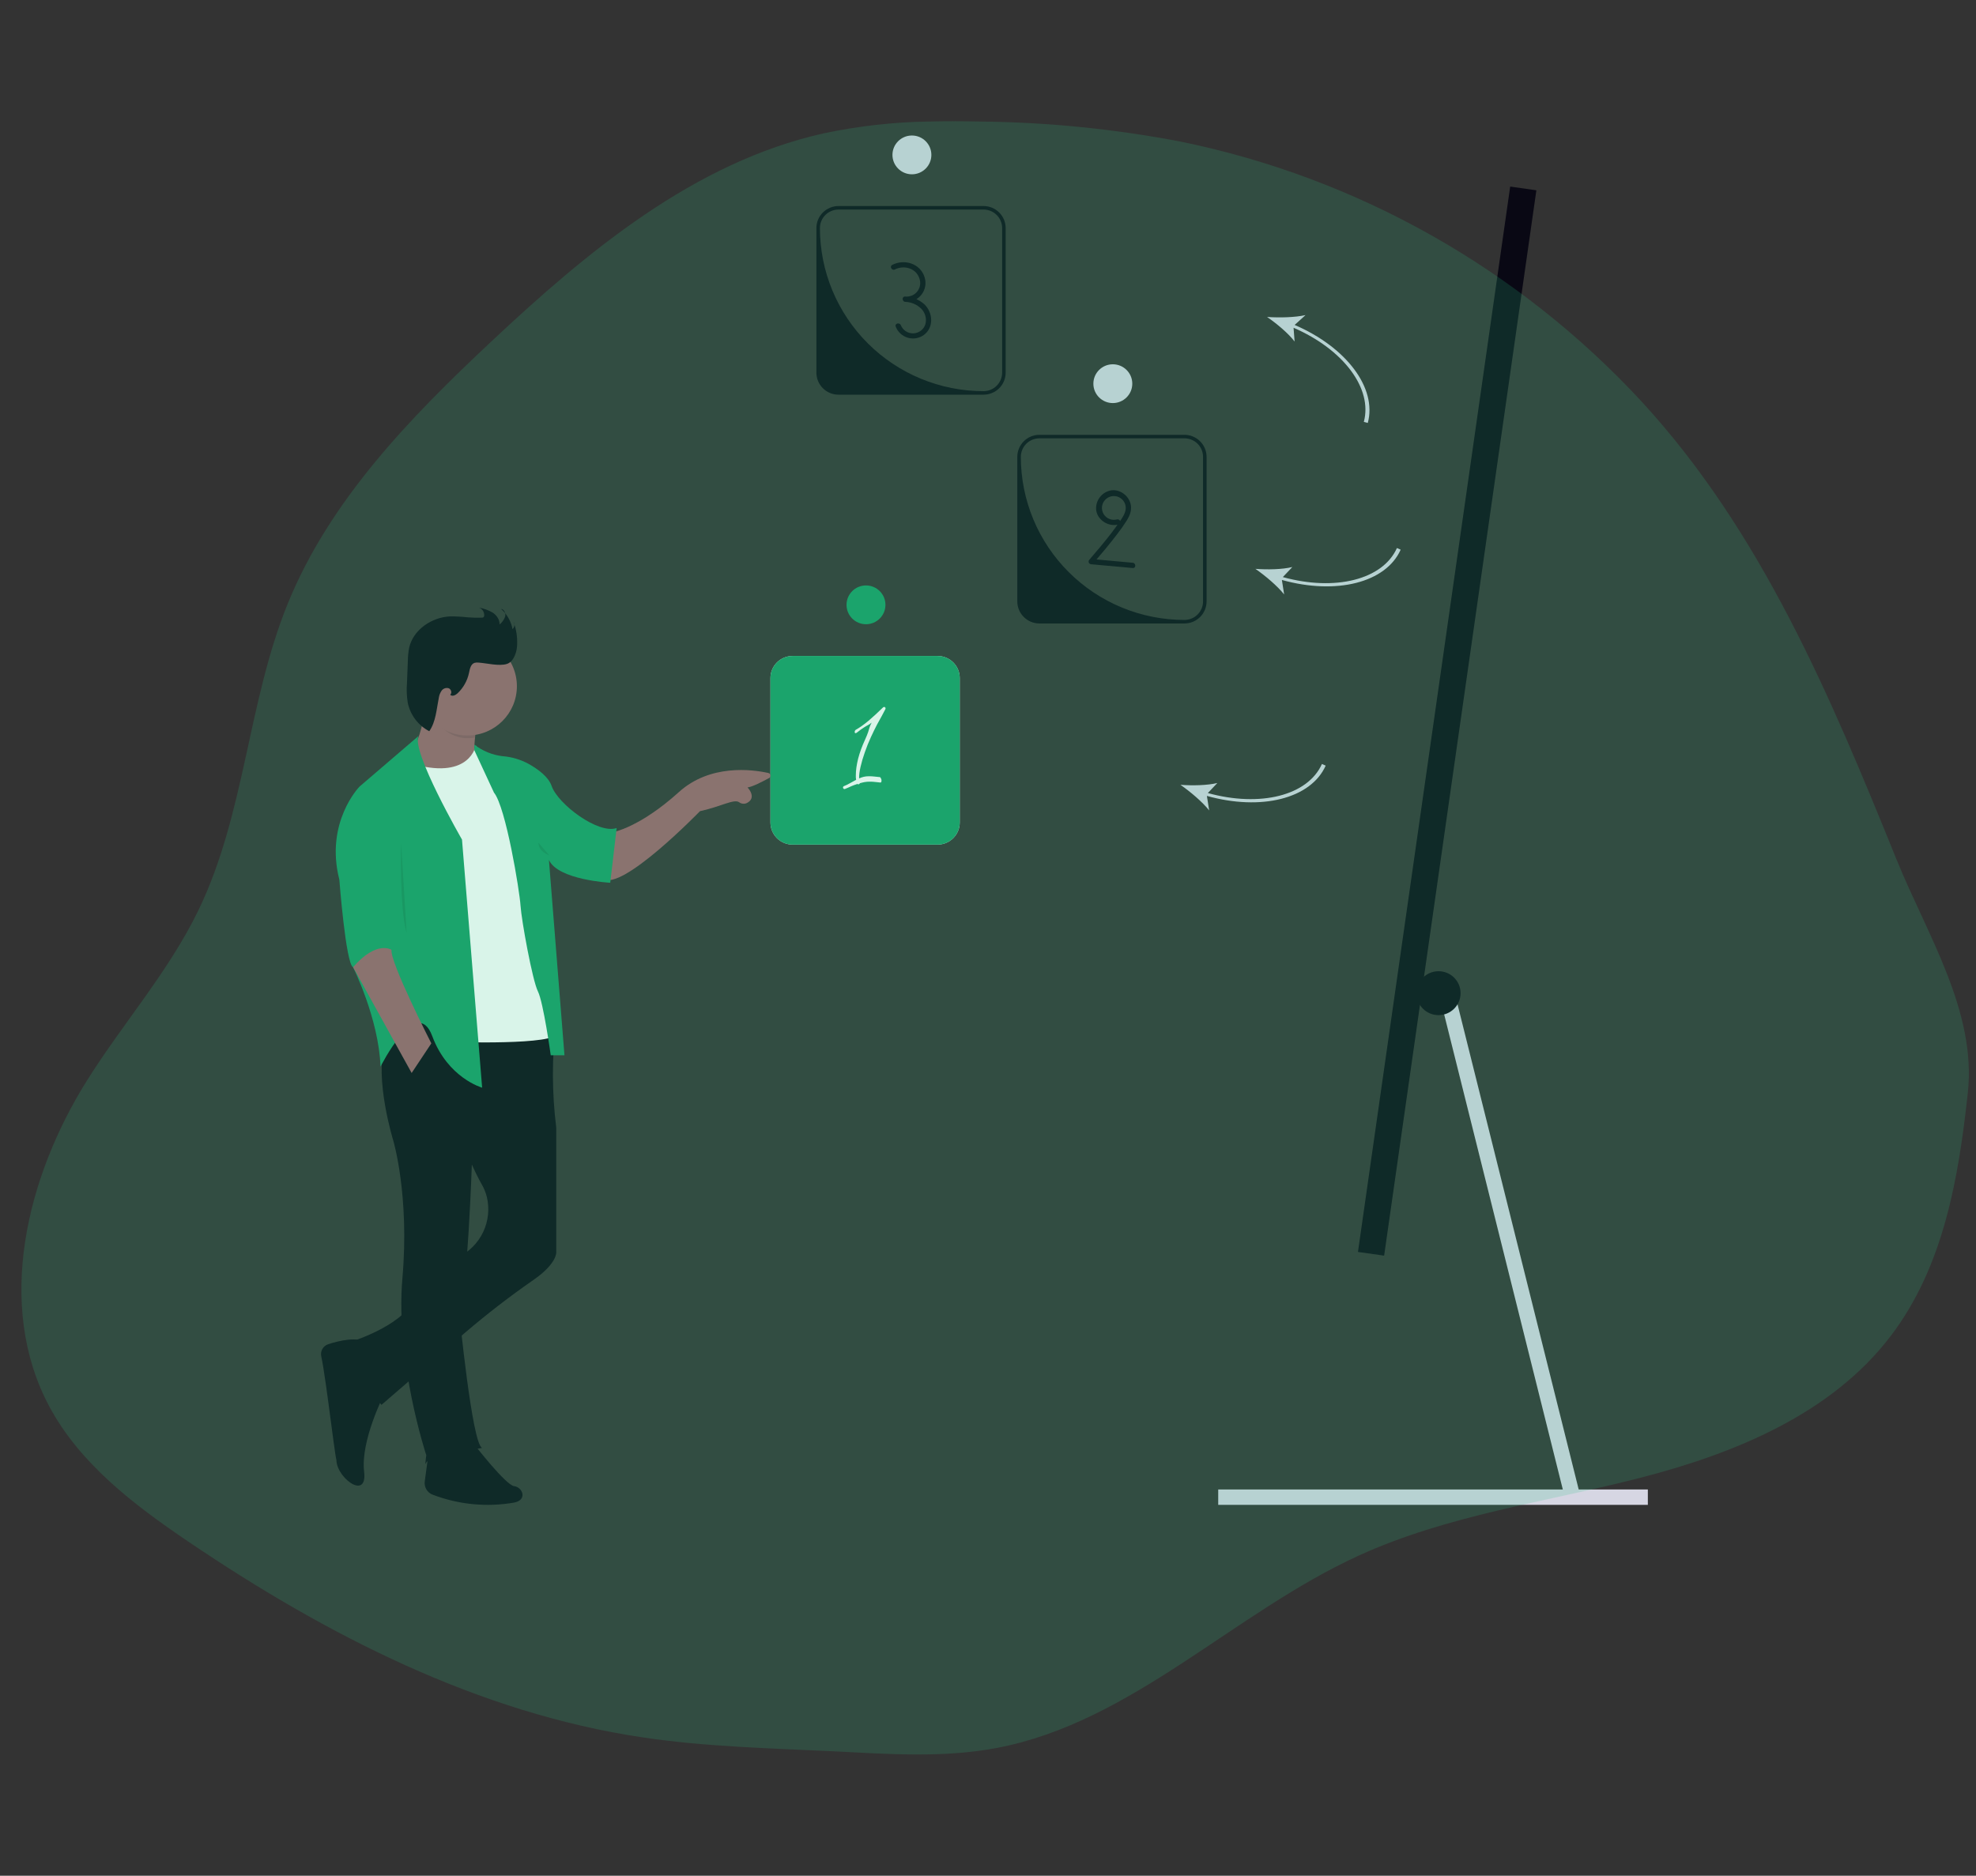 <svg width="277" height="263" viewBox="0 0 277 263" fill="none" xmlns="http://www.w3.org/2000/svg">
<rect x="0" y="0" width="277" height="263" fill="#333333" stroke="none"/>
<g clip-path="url(#clip0_86_45)">
<path d="M111.105 118.426H131.439C132.26 118.424 133.048 118.099 133.629 117.519C134.21 116.94 134.537 116.155 134.538 115.336V95.064C134.537 94.245 134.21 93.46 133.629 92.881C133.048 92.302 132.26 91.976 131.439 91.975H111.105C110.283 91.976 109.495 92.302 108.914 92.881C108.333 93.46 108.007 94.245 108.005 95.064V115.336C108.007 116.155 108.334 116.94 108.914 117.52C109.495 118.099 110.283 118.424 111.105 118.426ZM131.439 92.469C132.129 92.469 132.791 92.742 133.28 93.229C133.768 93.716 134.042 94.376 134.042 95.064V115.336C134.042 116.025 133.768 116.685 133.28 117.172C132.792 117.658 132.129 117.932 131.439 117.932H117.195C114.889 117.932 112.678 117.019 111.047 115.393C109.417 113.768 108.501 111.563 108.501 109.264V95.064C108.501 94.723 108.568 94.386 108.699 94.071C108.83 93.756 109.022 93.47 109.264 93.229C109.505 92.988 109.792 92.797 110.108 92.666C110.424 92.536 110.763 92.469 111.105 92.469L131.439 92.469Z" fill="#F2F2F2"/>
<path d="M111.105 118.426H131.439C132.26 118.424 133.048 118.099 133.629 117.519C134.21 116.94 134.537 116.155 134.538 115.336V95.064C134.537 94.245 134.21 93.46 133.629 92.881C133.048 92.302 132.26 91.976 131.439 91.975H111.105C110.283 91.976 109.495 92.302 108.914 92.881C108.333 93.46 108.007 94.245 108.005 95.064V115.336C108.007 116.155 108.334 116.94 108.914 117.52C109.495 118.099 110.283 118.424 111.105 118.426Z" fill="#179E66"/>
<path d="M121.396 87.525C122.902 87.525 124.124 86.307 124.124 84.805C124.124 83.303 122.902 82.086 121.396 82.086C119.889 82.086 118.668 83.303 118.668 84.805C118.668 86.307 119.889 87.525 121.396 87.525Z" fill="#179E66"/>
<path d="M145.707 87.418H166.041C166.863 87.416 167.651 87.091 168.232 86.511C168.813 85.932 169.139 85.147 169.141 84.328V64.056C169.139 63.237 168.813 62.452 168.232 61.873C167.651 61.293 166.863 60.967 166.041 60.966H145.707C144.886 60.967 144.098 61.293 143.517 61.873C142.936 62.452 142.609 63.237 142.608 64.056V84.328C142.609 85.147 142.936 85.932 143.517 86.511C144.098 87.091 144.886 87.416 145.707 87.418ZM166.041 61.46C166.383 61.46 166.722 61.527 167.038 61.658C167.354 61.788 167.641 61.979 167.882 62.22C168.124 62.461 168.316 62.747 168.447 63.062C168.578 63.377 168.645 63.715 168.645 64.056V84.327C168.645 85.016 168.371 85.676 167.882 86.163C167.394 86.649 166.732 86.923 166.041 86.923C163.029 86.923 160.046 86.331 157.263 85.182C154.48 84.033 151.952 82.349 149.822 80.225C147.692 78.102 146.002 75.581 144.849 72.807C143.697 70.032 143.103 67.059 143.103 64.056C143.103 63.715 143.171 63.377 143.302 63.062C143.432 62.747 143.624 62.461 143.866 62.22C144.108 61.979 144.395 61.788 144.711 61.658C145.026 61.527 145.365 61.46 145.707 61.46H166.041H166.041Z" fill="#090814"/>
<path d="M155.998 56.516C157.505 56.516 158.726 55.298 158.726 53.796C158.726 52.294 157.505 51.077 155.998 51.077C154.492 51.077 153.271 52.294 153.271 53.796C153.271 55.298 154.492 56.516 155.998 56.516Z" fill="#D6D6E3"/>
<path d="M156.582 72.826C156.234 72.921 155.866 72.901 155.53 72.769C155.195 72.638 154.912 72.402 154.722 72.097C154.532 71.792 154.446 71.434 154.477 71.076C154.508 70.719 154.654 70.38 154.894 70.112C155.133 69.844 155.453 69.66 155.806 69.588C156.159 69.516 156.526 69.559 156.852 69.712C157.178 69.865 157.445 70.118 157.615 70.435C157.785 70.752 157.847 71.115 157.793 71.47C157.689 72.099 157.299 72.646 156.946 73.16C156.551 73.734 156.139 74.295 155.716 74.846C154.755 76.092 153.729 77.288 152.707 78.484C152.657 78.536 152.623 78.602 152.61 78.674C152.597 78.745 152.605 78.818 152.633 78.885C152.661 78.952 152.707 79.009 152.767 79.05C152.827 79.091 152.897 79.115 152.97 79.117L158.789 79.647C159.265 79.691 159.262 78.949 158.789 78.906L152.97 78.375L153.233 79.008C154.36 77.69 155.485 76.37 156.534 74.989C157.049 74.334 157.529 73.653 157.974 72.949C158.354 72.325 158.642 71.613 158.532 70.872C158.344 69.594 157.069 68.567 155.769 68.753C155.128 68.865 154.554 69.216 154.164 69.734C153.773 70.253 153.596 70.9 153.667 71.544C153.871 72.957 155.42 73.901 156.781 73.541C156.873 73.512 156.95 73.449 156.997 73.364C157.043 73.28 157.055 73.181 157.029 73.088C157.003 72.995 156.942 72.916 156.859 72.867C156.776 72.818 156.677 72.803 156.583 72.825L156.582 72.826Z" fill="#090814"/>
<path d="M117.543 55.34H137.877C138.699 55.339 139.486 55.013 140.067 54.434C140.648 53.854 140.975 53.069 140.976 52.25V31.978C140.975 31.159 140.648 30.374 140.067 29.795C139.486 29.216 138.699 28.89 137.877 28.889H117.543C116.722 28.89 115.934 29.216 115.353 29.795C114.772 30.374 114.445 31.159 114.444 31.978V52.25C114.445 53.069 114.772 53.855 115.353 54.434C115.934 55.013 116.722 55.339 117.543 55.34ZM137.877 29.382C138.568 29.382 139.23 29.656 139.718 30.142C140.206 30.629 140.481 31.289 140.481 31.977V52.25C140.481 52.938 140.206 53.598 139.718 54.085C139.23 54.572 138.568 54.845 137.877 54.845C134.865 54.845 131.882 54.254 129.099 53.105C126.316 51.955 123.787 50.271 121.657 48.147C119.527 46.024 117.838 43.503 116.685 40.728C115.532 37.954 114.939 34.98 114.939 31.977C114.939 31.289 115.214 30.629 115.702 30.143C116.19 29.656 116.852 29.383 117.542 29.383L137.877 29.382Z" fill="#090814"/>
<path d="M127.834 24.439C129.341 24.439 130.562 23.221 130.562 21.719C130.562 20.218 129.341 19 127.834 19C126.328 19 125.106 20.218 125.106 21.719C125.106 23.221 126.328 24.439 127.834 24.439Z" fill="#D6D6E3"/>
<path d="M125.451 37.778C126.724 37.133 128.417 37.605 128.882 39.03C128.993 39.333 129.026 39.659 128.976 39.978C128.926 40.298 128.795 40.599 128.597 40.854C128.398 41.109 128.137 41.309 127.839 41.436C127.541 41.563 127.216 41.612 126.894 41.579V42.321C127.739 42.351 128.542 42.695 129.146 43.284C129.419 43.563 129.616 43.906 129.719 44.282C129.821 44.658 129.826 45.053 129.732 45.431C129.625 45.795 129.407 46.116 129.109 46.351C128.81 46.585 128.446 46.721 128.067 46.739C127.687 46.758 127.311 46.657 126.992 46.453C126.672 46.249 126.424 45.95 126.282 45.598C126.107 45.161 125.385 45.352 125.565 45.795C125.707 46.166 125.934 46.5 126.226 46.77C126.519 47.04 126.87 47.239 127.253 47.351C127.635 47.464 128.038 47.487 128.431 47.419C128.824 47.351 129.196 47.194 129.518 46.959C130.934 45.899 130.79 43.812 129.568 42.657C128.83 41.998 127.884 41.617 126.893 41.581C126.412 41.55 126.424 42.276 126.893 42.323C127.333 42.356 127.773 42.279 128.175 42.098C128.577 41.918 128.926 41.64 129.192 41.289C129.456 40.944 129.63 40.54 129.701 40.112C129.772 39.684 129.736 39.245 129.599 38.834C128.982 36.939 126.784 36.274 125.075 37.141C124.649 37.357 125.025 37.996 125.452 37.781L125.451 37.778Z" fill="#090814"/>
<path d="M190.362 175.536L194.031 176.057L215.372 26.681L211.702 26.16L190.362 175.536Z" fill="#090814"/>
<path d="M231 208.845H170.772V211H231V208.845Z" fill="#D6D6E3"/>
<path d="M201.714 139.3L219.591 210.895L221.679 210.341L203.802 138.749L201.714 139.3Z" fill="#D6D6E3"/>
<path d="M201.658 142.336C203.364 142.336 204.747 140.957 204.747 139.257C204.747 137.556 203.364 136.178 201.658 136.178C199.953 136.178 198.57 137.556 198.57 139.257C198.57 140.957 199.953 142.336 201.658 142.336Z" fill="#090814"/>
<path d="M85.939 116.679C85.939 116.679 89.66 116.04 95.177 111.051C99.542 107.106 105.429 107.882 107.699 108.379C107.777 108.396 107.847 108.436 107.901 108.493C107.955 108.551 107.99 108.624 108.002 108.702C108.013 108.78 108 108.86 107.964 108.931C107.929 109.001 107.872 109.059 107.803 109.097C106.885 109.597 105.463 110.328 104.796 110.412C104.796 110.412 106.171 111.83 104.71 112.589C104.535 112.675 104.339 112.71 104.145 112.691C103.951 112.673 103.766 112.601 103.611 112.483C102.908 111.972 100.955 113.134 98.124 113.737C98.124 113.737 87.091 125.12 84.525 123.191L85.939 116.679Z" fill="#9F616A"/>
<path d="M66.943 101.203C66.943 101.203 65.916 105.552 66.943 108.622L62.324 109.261L58.219 107.215V104.529C58.219 104.529 60.143 100.436 59.63 95.704L66.943 101.203Z" fill="#9F616A"/>
<path d="M53.865 195.461C53.865 195.461 50.518 201.984 51.042 206.333C51.567 210.682 46.68 206.844 47.194 204.286C47.302 207.383 45.757 193.443 45.035 190.178C44.957 189.826 45.013 189.456 45.192 189.142C45.371 188.829 45.661 188.592 46.005 188.479C47.548 187.973 50.13 187.353 51.427 188.301C53.343 189.706 53.865 195.461 53.865 195.461Z" fill="#090814"/>
<path d="M66.558 202.623C66.558 202.623 70.92 208.251 72.075 208.379C73.229 208.507 73.999 210.298 72.075 210.681C68.232 211.348 64.28 210.964 60.639 209.569C60.275 209.428 59.969 209.168 59.77 208.832C59.572 208.496 59.492 208.104 59.543 207.717L60.279 202.24L66.558 202.623Z" fill="#090814"/>
<path d="M73.743 142.896L77.926 143.452C77.352 148.323 77.369 153.246 77.976 158.113V175.631C77.976 175.631 78.057 177.174 74.844 179.418C71.475 181.753 68.228 184.258 65.116 186.925L53.474 196.98C53.474 196.98 48.856 191.352 49.497 188.027C49.497 188.027 57.195 185.596 58.221 181.632C58.81 179.363 61.794 177.461 64.237 176.265C65.773 175.522 67.008 174.277 67.736 172.737C68.464 171.197 68.642 169.455 68.24 167.801C68.097 167.226 67.877 166.673 67.584 166.158C65.532 162.576 62.581 154.519 62.581 154.519L68.225 143.792L73.743 142.896Z" fill="#090814"/>
<path d="M67.584 203.015C67.584 203.015 60.014 204.294 59.758 205.062C59.501 205.829 59.758 204.039 59.758 204.039C59.758 204.039 55.395 190.865 56.411 179.228C57.426 167.592 55.128 159.915 55.128 159.915C55.128 159.915 52.434 151.218 53.973 146.23C55.513 141.242 71.678 143.416 71.678 143.416C71.678 143.416 66.033 156.59 66.161 162.857C66.161 162.857 65.52 181.786 64.365 183.961C64.376 183.95 66.172 202.496 67.584 203.015Z" fill="#090814"/>
<path d="M66.695 104.529C66.695 104.529 65.925 109.256 58.227 107.215L63.348 146.094C63.348 146.094 78.23 146.605 78.102 144.815L75.034 121.284L66.695 104.529Z" fill="white"/>
<path d="M66.493 104.401C67.64 105.295 69.011 105.858 70.457 106.027C71.734 106.125 72.975 106.493 74.099 107.106C75.418 107.843 76.888 108.914 77.334 110.218C78.233 112.776 83.877 116.996 86.443 116.101L85.546 123.775C85.546 123.775 78.233 123.392 76.95 120.578L79.128 147.962H77.203C77.203 147.962 76.177 140.544 75.407 139.009C74.637 137.475 73.098 129.033 72.969 126.987C72.841 124.94 70.917 113.173 69.249 111.138L66.491 105.19L66.493 104.401Z" fill="#179E66"/>
<path opacity="0.1" d="M59.951 99.477C60.118 98.264 59.783 97.508 59.63 96.087L66.943 101.587C66.943 101.587 66.767 102.33 66.633 103.417C66.264 103.476 65.891 103.506 65.518 103.506C62.979 103.506 61.153 101.529 59.951 99.477Z" fill="black"/>
<path d="M65.531 103.125C69.358 103.125 72.459 100.032 72.459 96.218C72.459 92.403 69.358 89.311 65.531 89.311C61.705 89.311 58.603 92.403 58.603 96.218C58.603 100.032 61.705 103.125 65.531 103.125Z" fill="#9F616A"/>
<path d="M72.495 90.337C72.535 89.262 72.36 88.19 71.98 87.184C72.085 87.342 72.13 87.533 72.106 87.722C72.081 87.91 71.989 88.084 71.846 88.21C71.64 87.113 71.075 86.115 70.239 85.371C70.695 85.447 70.929 86.008 70.817 86.454C70.663 86.891 70.389 87.275 70.027 87.563C70.065 86.887 69.617 86.257 69.051 85.886C68.461 85.549 67.816 85.316 67.146 85.199C67.376 85.28 67.572 85.435 67.704 85.639C67.837 85.843 67.897 86.086 67.877 86.328C67.875 86.41 67.841 86.489 67.782 86.546C67.718 86.587 67.642 86.607 67.566 86.603C66.899 86.628 66.231 86.614 65.565 86.559C64.748 86.467 63.925 86.424 63.102 86.428C60.528 86.536 57.941 88.289 57.364 90.791C57.244 91.398 57.181 92.015 57.176 92.633L57.05 95.793C56.977 96.714 57.015 97.641 57.164 98.554C57.342 99.396 57.704 100.189 58.225 100.876C58.745 101.563 59.412 102.126 60.176 102.527C61.105 101.185 61.188 99.46 61.51 97.861C61.561 97.493 61.698 97.141 61.911 96.835C62.022 96.684 62.176 96.571 62.354 96.511C62.531 96.451 62.723 96.448 62.902 96.502C63.25 96.641 63.399 97.169 63.111 97.405C63.368 97.708 63.85 97.482 64.14 97.213C64.953 96.445 65.512 95.448 65.744 94.356C65.86 93.807 65.976 93.13 66.516 92.942C66.702 92.891 66.897 92.878 67.088 92.904C68.216 92.981 69.979 93.445 71.07 93.088C72.072 92.76 72.495 91.284 72.495 90.337Z" fill="#090814"/>
<path d="M58.667 103.197L50.392 110.295C50.392 110.295 45.517 115.284 47.57 123.342C47.57 123.342 48.468 135.109 49.494 135.62C49.494 135.62 53.087 142.783 53.343 149.561C53.343 149.561 58.411 139.393 60.595 145.277C62.779 151.16 67.587 152.506 67.587 152.506L64.764 117.719C64.764 117.719 57.641 105.36 58.667 103.197Z" fill="#179E66"/>
<path d="M54.883 133.179C54.883 133.179 52.83 131.772 49.495 135.609L57.706 150.446L60.464 146.294C60.464 146.294 54.626 134.842 54.883 133.179Z" fill="#9F616A"/>
<path opacity="0.1" d="M56.23 118.15C56.23 118.15 55.973 127.359 57 130.813L56.23 118.15Z" fill="black"/>
<path opacity="0.1" d="M77.014 119.941C77.014 119.941 75.475 119.429 75.475 118.15L77.014 119.941Z" fill="black"/>
<path d="M169.186 111.598L169.503 113.63C168.557 112.434 166.878 111.019 165.477 110.039C167.132 110.168 169.246 110.129 170.651 109.785L169.319 111.195C176.664 113.222 183.335 111.549 185.314 107.118L185.838 107.351C183.771 111.979 176.818 113.728 169.186 111.598Z" fill="#D6D6E3"/>
<path d="M181.485 45.56L183.014 44.179C181.526 44.516 179.328 44.56 177.621 44.443C178.988 45.381 180.605 46.737 181.48 47.886L181.334 45.956C188.32 48.989 192.445 54.473 191.185 59.155L191.74 59.304C193.056 54.413 188.758 48.694 181.485 45.56Z" fill="#D6D6E3"/>
<path d="M179.697 81.318L180.014 83.35C179.069 82.154 177.389 80.74 175.988 79.76C177.644 79.888 179.757 79.849 181.163 79.505L179.83 80.915C187.176 82.942 193.847 81.269 195.825 76.839L196.35 77.071C194.282 81.7 187.33 83.448 179.697 81.318Z" fill="#D6D6E3"/>
<path d="M124.113 99.44C123.953 99.76 123.779 100.087 123.593 100.42C123.406 100.74 123.193 101.127 122.953 101.58C122.713 102.033 122.426 102.62 122.093 103.34C121.773 104.033 121.486 104.747 121.233 105.48C120.979 106.2 120.779 106.88 120.633 107.52C120.486 108.16 120.419 108.7 120.433 109.14C120.646 109.047 120.859 108.973 121.073 108.92C121.299 108.867 121.539 108.84 121.793 108.84C122.099 108.84 122.353 108.853 122.553 108.88C122.766 108.893 123.026 108.92 123.333 108.96C123.399 108.973 123.453 109.033 123.493 109.14C123.546 109.233 123.573 109.333 123.573 109.44C123.573 109.64 123.519 109.733 123.413 109.72C123.119 109.693 122.866 109.667 122.653 109.64C122.453 109.613 122.206 109.6 121.913 109.6C121.659 109.6 121.419 109.62 121.193 109.66C120.979 109.7 120.759 109.753 120.533 109.82C120.519 109.887 120.473 109.933 120.393 109.96C120.313 109.987 120.246 109.973 120.193 109.92C119.899 110.013 119.613 110.12 119.333 110.24C119.053 110.373 118.759 110.5 118.453 110.62C118.439 110.633 118.413 110.64 118.373 110.64C118.319 110.64 118.273 110.613 118.233 110.56C118.193 110.52 118.173 110.473 118.173 110.42C118.173 110.327 118.219 110.26 118.313 110.22C118.619 110.1 118.906 109.96 119.173 109.8C119.453 109.64 119.733 109.487 120.013 109.34C119.999 109.233 119.986 109.127 119.973 109.02C119.973 108.913 119.973 108.8 119.973 108.68C119.973 108.013 120.079 107.247 120.293 106.38C120.519 105.513 120.839 104.633 121.253 103.74C121.453 103.3 121.599 102.94 121.693 102.66C121.786 102.38 121.859 102.14 121.913 101.94C121.979 101.74 122.073 101.533 122.193 101.32C122.019 101.467 121.853 101.58 121.693 101.66C121.533 101.74 121.339 101.853 121.113 102C120.886 102.133 120.573 102.36 120.173 102.68C120.079 102.76 119.999 102.8 119.933 102.8C119.853 102.8 119.813 102.747 119.813 102.64C119.813 102.493 119.866 102.387 119.973 102.32C120.519 102.013 121.113 101.593 121.753 101.06C122.393 100.513 123.066 99.893 123.773 99.2C123.826 99.147 123.886 99.12 123.953 99.12C124.019 99.12 124.073 99.153 124.113 99.22C124.153 99.273 124.153 99.347 124.113 99.44Z" fill="white"/>
</g>
<path opacity="0.18" d="M130.127 17.04C125.194 17.119 120.278 17.678 115.446 18.701C97.327 22.754 82.354 35.228 68.786 47.962C57.437 58.611 46.268 70.124 40.364 84.566C34.717 98.419 34.358 114.109 27.823 127.607C23.689 136.164 17.317 143.365 12.25 151.408C3.699 165.001 -0.684 182.997 6.907 197.196C11.227 205.267 18.801 211.015 26.363 216.13C45.718 229.237 67.078 240.197 90.158 243.616C98.968 244.922 107.901 245.126 116.8 245.555C124.48 245.939 132.245 246.516 139.796 245.075C158.684 241.463 172.994 226.095 190.5 218.103C202.95 212.417 216.771 210.602 229.997 207.194C243.222 203.78 256.745 198.241 265.06 187.304C272.482 177.543 274.561 165.137 275.853 153.228C277.1 141.759 270.117 131.02 265.847 120.474C256.616 97.679 246.97 74.612 230.12 56.294C212.889 37.664 190.293 24.924 165.505 19.854C156.235 18.08 146.824 17.136 137.391 17.04C134.975 16.994 132.548 16.977 130.127 17.045V17.04Z" fill="#30C285"/>
<defs>
<clipPath id="clip0_86_45">
<rect width="186" height="192" fill="white" transform="translate(45 19)"/>
</clipPath>
</defs>
</svg>
